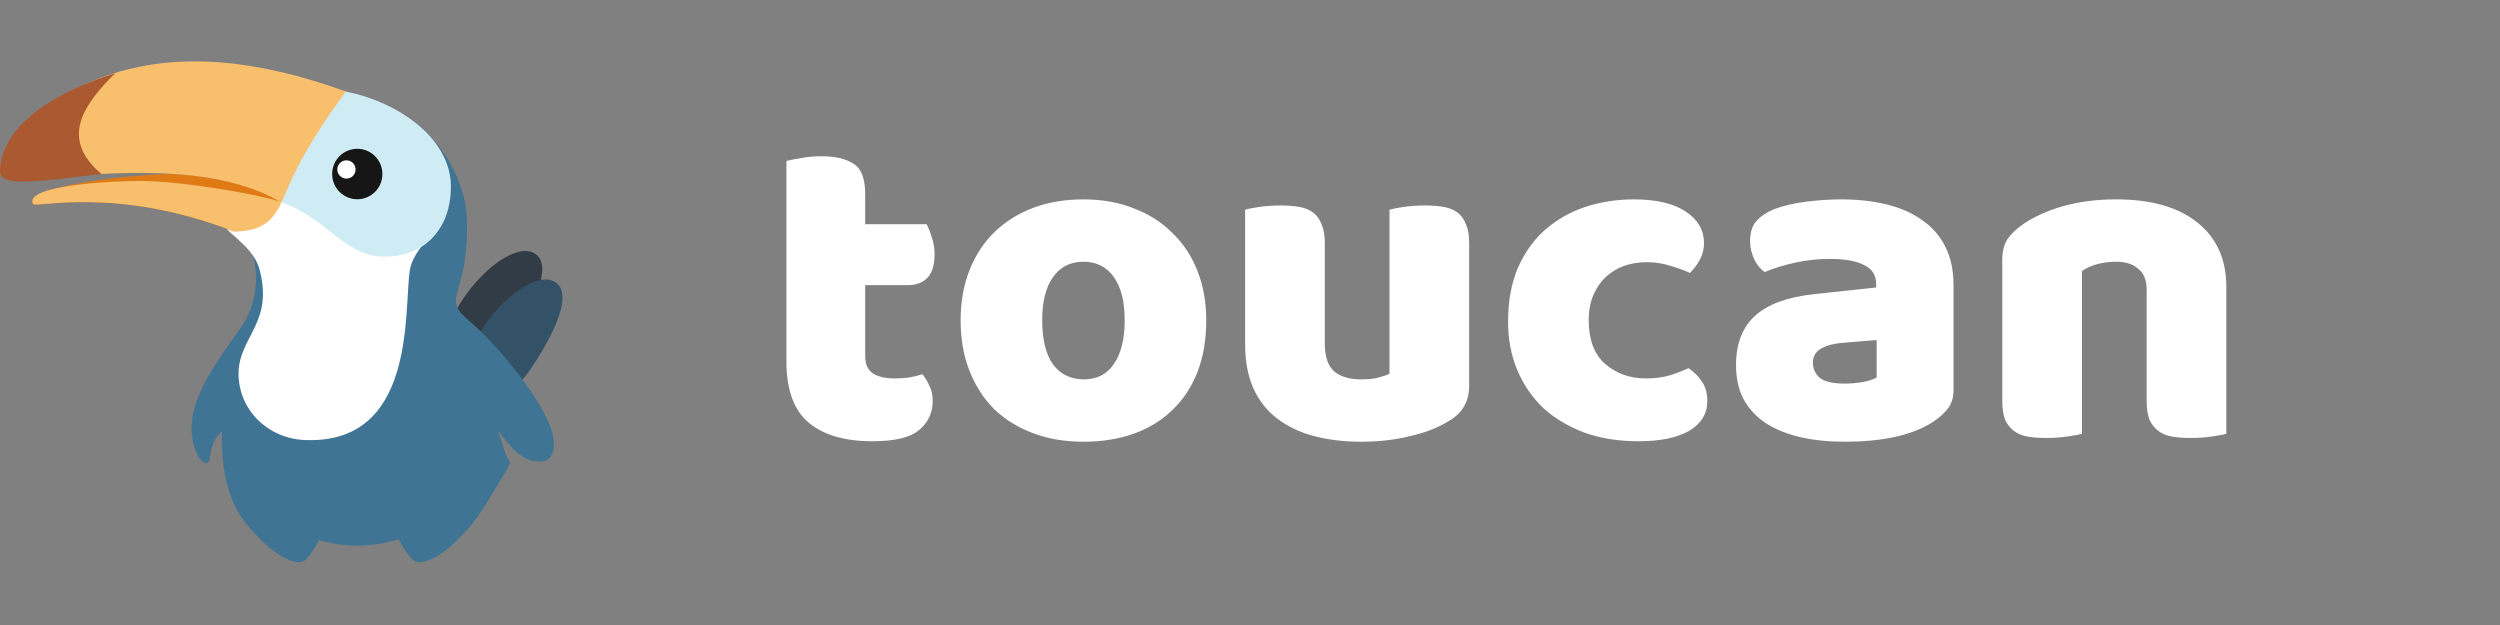 <svg width="64" height="16" fill="none"
  xmlns="http://www.w3.org/2000/svg">
  <rect width="100%" height="100%" fill="#808080" stroke="none"/>
  <path d="M22.149 9.112c0 .208.064.356.192.444.136.088.324.132.564.132.12 0 .244-.008.372-.024.128-.024.24-.052.336-.084.072.088.132.188.18.3.056.104.084.232.084.384 0 .304-.116.552-.348.744-.224.192-.624.288-1.2.288-.704 0-1.248-.16-1.632-.48-.376-.32-.564-.84-.564-1.56V4.12c.088-.024.212-.048.372-.072.168-.032.344-.048.528-.048.352 0 .624.064.816.192.2.12.3.38.3.78v.768h1.572c.048.088.092.2.132.336.048.128.072.272.072.432 0 .28-.064.484-.192.612-.12.12-.284.18-.492.18h-1.092v1.812zM30.88 8.2c0 .496-.076.94-.228 1.332-.152.384-.368.708-.648.972-.272.264-.6.464-.984.6-.384.136-.812.204-1.284.204s-.9-.072-1.284-.216c-.384-.144-.716-.348-.996-.612-.272-.272-.484-.6-.636-.984-.152-.384-.228-.816-.228-1.296 0-.472.076-.9.228-1.284.152-.384.364-.708.636-.972.28-.272.612-.48.996-.624.384-.144.812-.216 1.284-.216s.9.076 1.284.228c.384.144.712.352.984.624.28.264.496.588.648.972.152.384.228.808.228 1.272zm-4.2 0c0 .488.092.864.276 1.128.192.256.456.384.792.384s.592-.132.768-.396c.184-.264.276-.636.276-1.116 0-.48-.092-.848-.276-1.104-.184-.264-.444-.396-.78-.396s-.596.132-.78.396c-.184.256-.276.624-.276 1.104zM31.875 5.368c.08-.024.204-.048.372-.072.176-.024.356-.036.54-.036.176 0 .332.012.468.036.144.024.264.072.36.144.096.072.168.172.216.3.056.12.084.28.084.48V8.8c0 .328.08.564.24.708.16.136.392.204.696.204.184 0 .332-.016.444-.048.12-.032.212-.064.276-.096v-4.2c.08-.024.204-.048.372-.072.176-.024.356-.036.54-.036.176 0 .332.012.468.036.144.024.264.072.36.144.096.072.168.172.216.3.056.12.084.28.084.48v3.648c0 .4-.168.7-.504.9-.28.176-.616.308-1.008.396-.384.096-.804.144-1.26.144-.432 0-.832-.048-1.2-.144-.36-.096-.672-.244-.936-.444s-.468-.456-.612-.768c-.144-.32-.216-.704-.216-1.152V5.368zM42.147 6.712c-.2 0-.392.032-.576.096-.176.064-.332.16-.468.288-.128.12-.232.272-.312.456-.08.184-.12.4-.12.648 0 .496.14.868.42 1.116.288.248.636.372 1.044.372.24 0 .448-.028.624-.084.176-.056.332-.116.468-.18.16.112.28.236.36.372.08.128.12.284.12.468 0 .328-.156.584-.468.768-.312.176-.744.264-1.296.264-.504 0-.96-.072-1.368-.216-.408-.152-.76-.36-1.056-.624-.288-.272-.512-.596-.672-.972-.16-.376-.24-.792-.24-1.248 0-.528.084-.988.252-1.38.176-.4.412-.728.708-.984s.636-.448 1.02-.576c.392-.128.804-.192 1.236-.192.576 0 1.02.104 1.332.312.312.208.468.476.468.804 0 .152-.036.296-.108.432-.072.128-.156.24-.252.336-.136-.064-.3-.124-.492-.18-.192-.064-.4-.096-.624-.096zM47.226 9.82c.136 0 .284-.012.444-.036.168-.032.292-.072.372-.12v-.96l-.864.072c-.224.016-.408.064-.552.144-.144.08-.216.2-.216.36 0 .16.06.292.18.396.128.096.34.144.636.144zm-.096-4.716c.432 0 .824.044 1.176.132.36.088.664.224.912.408.256.176.452.404.588.684.136.272.204.596.204.972v2.688c0 .208-.06.38-.18.516-.112.128-.248.24-.408.336-.52.312-1.252.468-2.196.468-.424 0-.808-.04-1.152-.12-.336-.08-.628-.2-.876-.36-.24-.16-.428-.364-.564-.612-.128-.248-.192-.536-.192-.864 0-.552.164-.976.492-1.272.328-.296.836-.48 1.524-.552l1.572-.168v-.084c0-.232-.104-.396-.312-.492-.2-.104-.492-.156-.876-.156-.304 0-.6.032-.888.096-.288.064-.548.144-.78.24-.104-.072-.192-.18-.264-.324-.072-.152-.108-.308-.108-.468 0-.208.048-.372.144-.492.104-.128.26-.236.468-.324.232-.088.504-.152.816-.192.32-.04.62-.06.9-.06zM54.954 7.42c0-.248-.072-.428-.216-.54-.136-.12-.324-.18-.564-.18-.16 0-.32.02-.48.06-.152.04-.284.1-.396.18v4.164c-.08.024-.208.048-.384.072-.168.024-.344.036-.528.036-.176 0-.336-.012-.48-.036-.136-.024-.252-.072-.348-.144-.096-.072-.172-.168-.228-.288-.048-.128-.072-.292-.072-.492v-3.6c0-.216.044-.392.132-.528.096-.136.224-.26.384-.372.272-.192.612-.348 1.02-.468.416-.12.876-.18 1.38-.18.904 0 1.6.2 2.088.6.488.392.732.94.732 1.644v3.756c-.08.024-.208.048-.384.072-.168.024-.344.036-.528.036-.176 0-.336-.012-.48-.036-.136-.024-.252-.072-.348-.144-.096-.072-.172-.168-.228-.288-.048-.128-.072-.292-.072-.492V7.42z" fill="#ffffff"/>
  <path d="M11.822 7.7c-.535.832-.735 1.642-.291 1.93.444.288 1.113-.249 1.648-1.081.535-.832.962-1.767.517-2.055-.444-.288-1.339.375-1.874 1.206z" fill="#323C46"/>
  <path d="M12.34 8.428c-.535.832-.736 1.642-.291 1.93.444.288 1.113-.249 1.648-1.081.535-.832.962-1.767.517-2.055-.444-.288-1.339.375-1.874 1.206z" fill="#335267"/>
  <path d="M6.204 8.332c-.273.41-1.106 1.428-1.267 2.289-.119.635.125 1.233.351 1.233.151 0 0-.47.396-.812-.02.446-.005 1.594.598 2.338.76.939 1.286 1.057 1.462.998.175-.059.409-.528.409-.528l-.004-.029c.316.095.651.147.998.147.369 0 .724-.058 1.058-.165.038.073.283.522.444.576.175.059.702-.059 1.462-.998.316-.391.953-1.526.953-1.526-.101-.134-.22-.518-.303-.822.256.359.529.691.888.763.292.059.567.005.526-.528-.056-.729-1.297-2.316-2.163-3.053-.76-.646 0-.587-.059-2.583-.044-1.491-1.379-3.053-2.865-3.053-1.486 0-4.287 2.51-3.099 3.405.234.176.462.353.526.704.117.645-.039 1.234-.312 1.644z" fill="#3F7494"/>
  <path d="M10.491 6.921c-.157 1.028.175 4.462-2.689 4.344-.935-.038-1.695-.762-1.695-1.702 0-.94.923-1.306.526-2.7-.177-.621-1.047-1.018-.819-1.115.612-.261 1.882-3.491 3.058-3.276.643.117 2.339.736 2.555 1.984.234 1.35-.819 1.702-.935 2.466z" fill="#fff"/>
  <path d="M11.543 4.779c0 1.054-.646 1.791-1.695 1.791-1.049 0-1.462-.998-2.689-1.409 0-1.054.666-3.025 1.695-2.818 1.303.258 2.689 1.174 2.689 2.436z" fill="#CFECF5"/>
  <path d="M9.146 5.101c.355 0 .643-.289.643-.646 0-.357-.288-.646-.643-.646s-.643.289-.643.646c0 .357.288.646.643.646z" fill="#161616"/>
  <path d="M8.869 4.572c.129 0 .234-.105.234-.234 0-.129-.105-.234-.234-.234-.129 0-.234.105-.234.234 0 .129.105.234.234.234z" fill="#fff"/>
  <path d="M7.158 5.16c0 .211-.459.763-1.169.763C2.949 4.749.903 5.336.844 5.219c-.237-.476 2.739-.763 3.449-.763 1.228 0 2.865.494 2.865.704z" fill="#E07A15"/>
  <path d="M2.728 1.938C1.338 2.418-.115 3.697.026 4.4c.115.574 4.641-.7 7.133.76-.573-.195-2.545-.528-3.566-.528-.71 0-2.985.112-2.748.587.058.117 2.105-.47 5.145.704.404 0 .877-.059 1.169-.646.275-.552.409-1.174 1.695-2.935-2.28-.822-4.296-1.034-6.126-.404z" fill="#F8C06D"/>
  <path d="M2.598 4.456C1.429 4.573 0 4.854 0 4.4c0-.571.376-1.705 2.949-2.527-.76.763-1.462 1.644-.351 2.583z" fill="#AB5930"/>
</svg>
